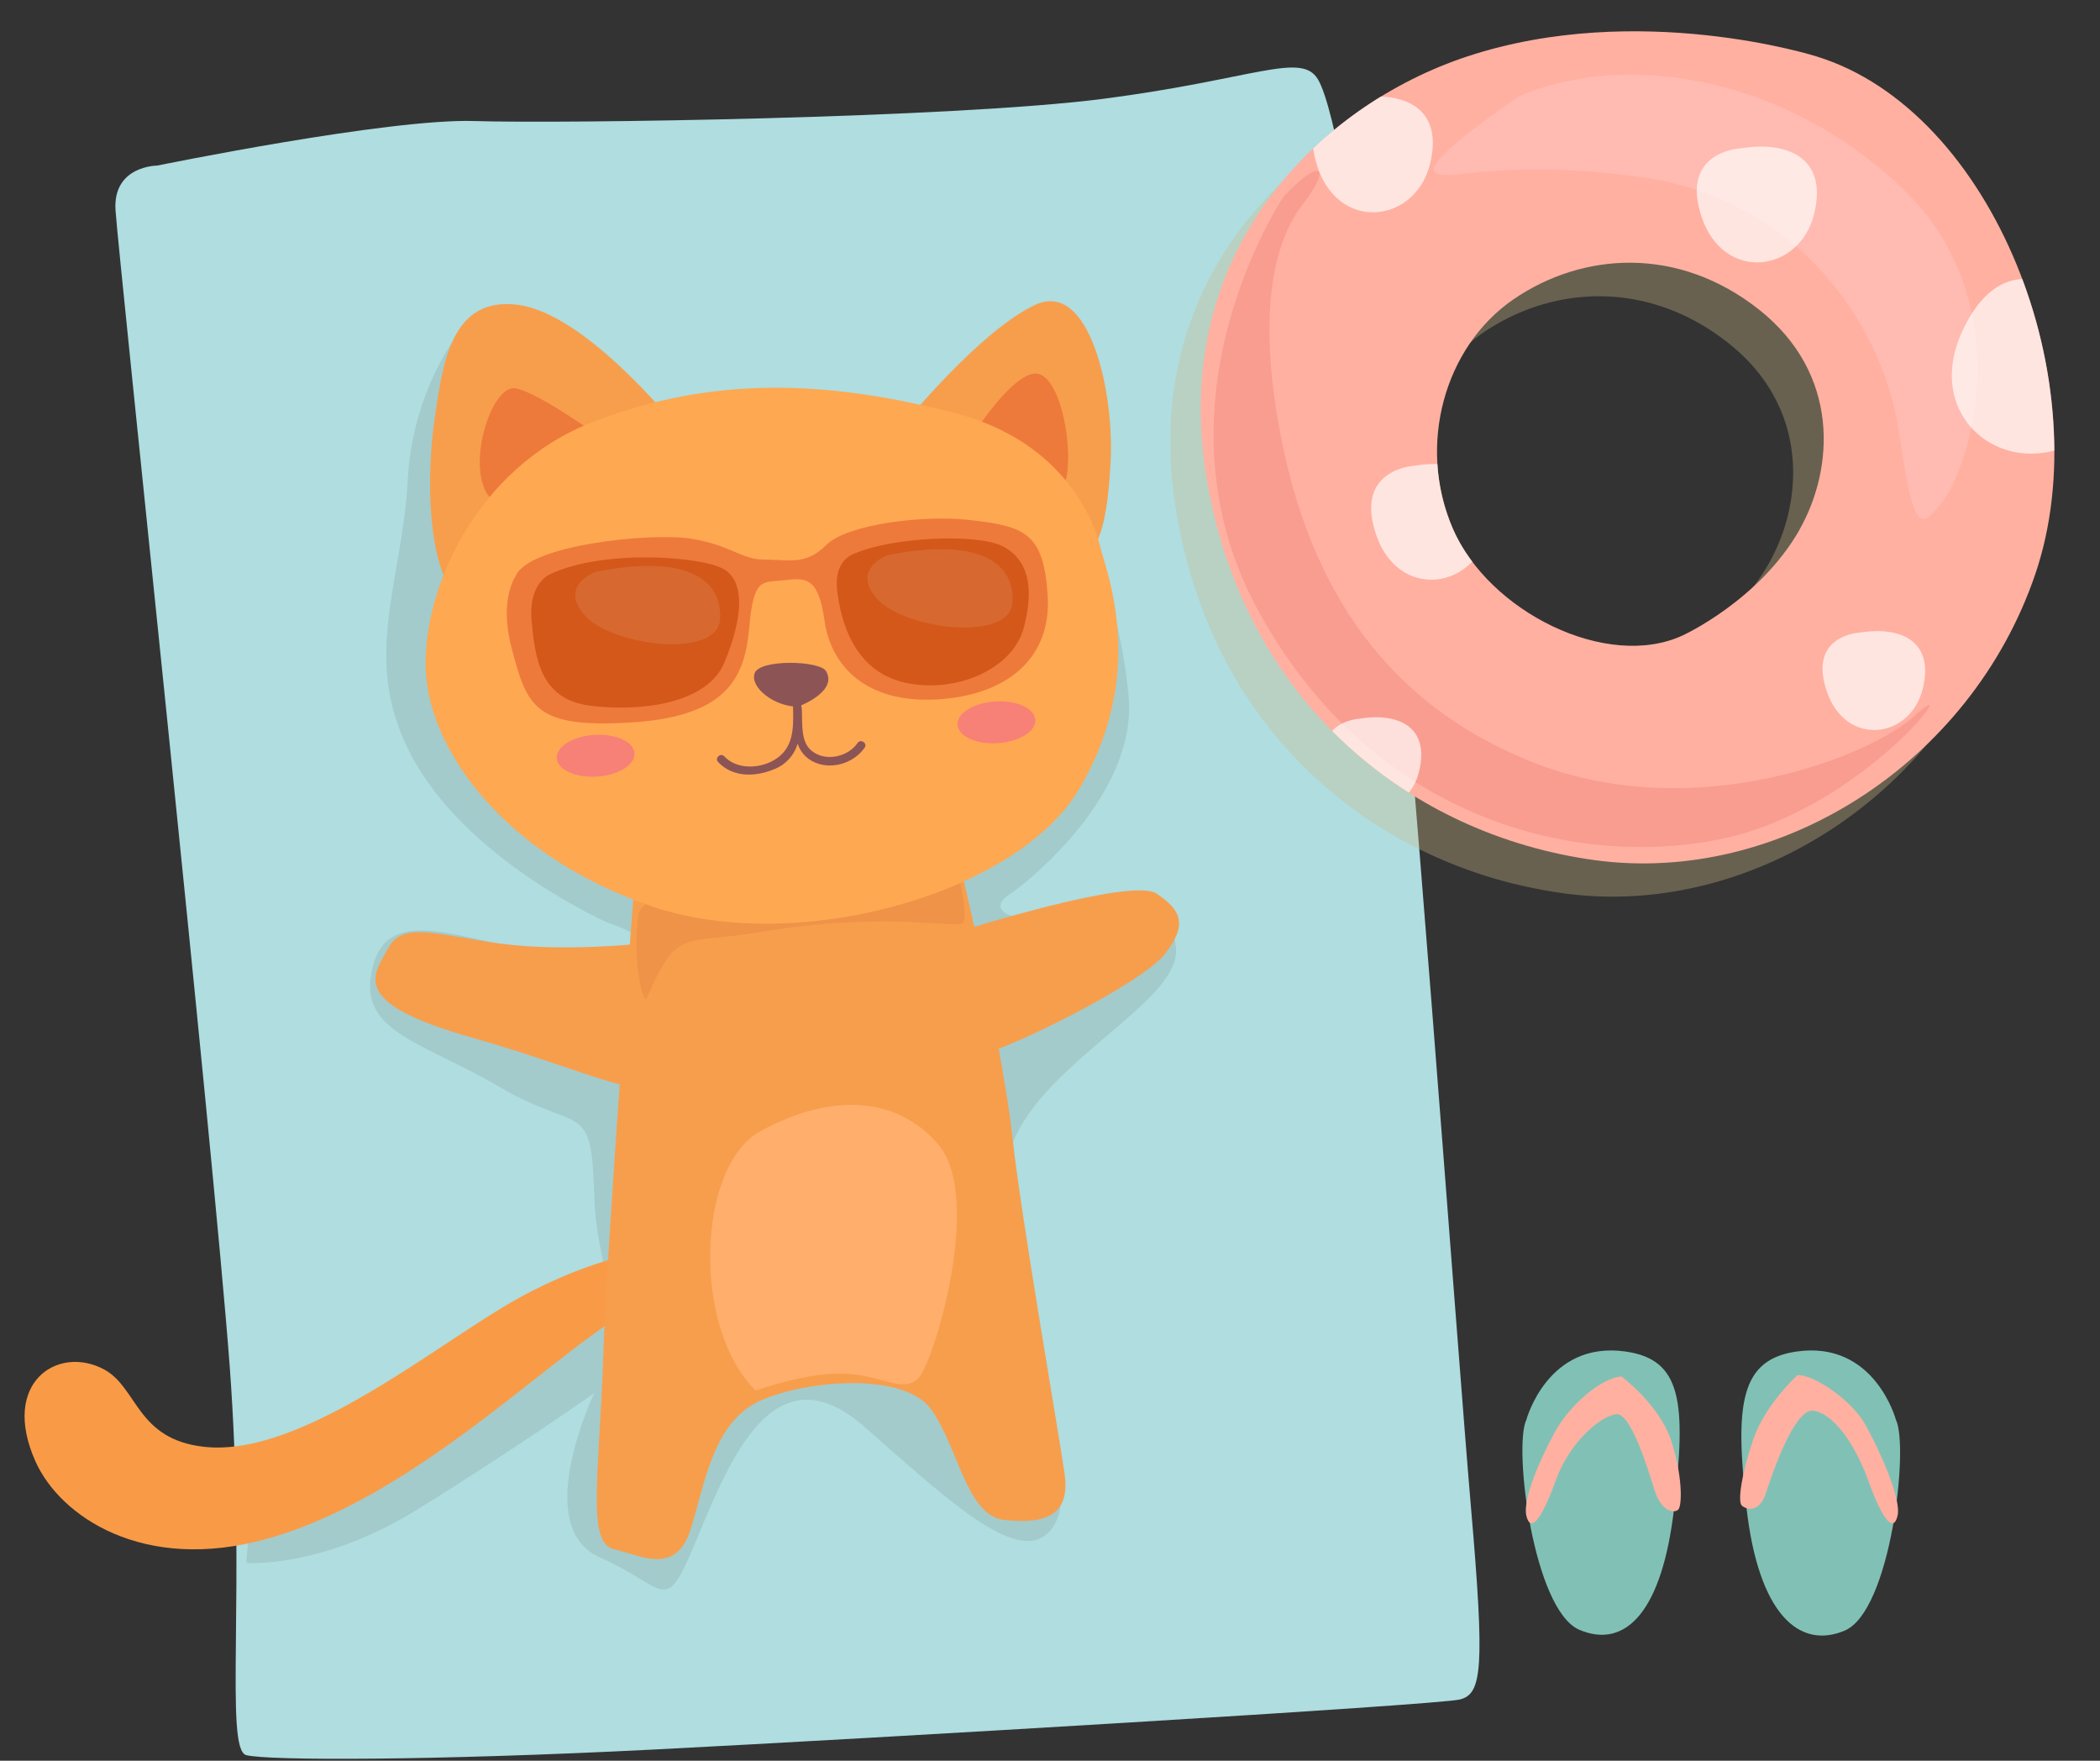 <svg xmlns="http://www.w3.org/2000/svg" viewBox="-9.6 -12.21 820.48 687.78"><rect x="-9.6" y="-12.21" width="820.48" height="687.78" fill="#333333" stroke="none"/><title>Asset 1</title><g data-name="Layer 2"><path d="M51.84 52.47s-17.4 0-16.31 17.4 38.06 364.29 44.59 451.29-2.18 150.07 6.52 152.24 72.86 2.17 158.77-2.18 306.66-17.4 315.36-19.57 9.79-12 4.35-75-23.92-320.8-33.71-406.7-19.58-140.32-26.1-151.19-25 0-83.73 7.61-212.05 9.79-245.76 8.7-123.98 17.4-123.98 17.4z" fill="#afdde0"/><path d="M175.81 110.1s-23.92 23.92-26.1 65.25-19.57 71.77 3.29 110.92 75 62 75 62 33.71 10.88-4.35 13-78.29-25-87 2.17 17.4 30.45 48.94 48.94 35.89 4.35 37 42.41 19.58 40.24-23.92 68.51-110.92 60.9-110.92 60.9l-1.09 14.13S116 600.55 153 577.71 222.57 532 222.57 532s-25 52.2 2.18 64.16 25 23.92 38.06-7.61 30.45-73.94 65.25-43.49 64.16 58.72 75 37-28.24-108.75-18.46-143.55S452 379.79 449.85 358s-25-15.22-43.5-12-31.53-2.17-21.75-8.7 50-40.23 46.76-77.21-18.48-77.09-30.44-83.65-178.59-23.92-178.59-23.92z" fill="#a3cbcc"/><path d="M245.68 476.3s-22 1.63-53 18.76-84 62-122.34 57.91c-26.57-2.83-26.08-23-39.15-30.18C13.24 513-9.6 527.68 4.27 558.68c9.54 21.33 42 43.77 90.53 30.18 66.88-18.76 124.79-88.08 156.59-96.24s27.73-16.32-5.71-16.32z" fill="#f99b46"/><path d="M394.93 106.84c-21.21 9.79-50.57 45.67-50.57 45.67 1.63 29.36 39.15 76.66 57.09 65.25s21.21-21.2 22.84-48.93-8.15-71.78-29.36-61.99z" fill="#f79e4d"/><path d="M192.67 106.84c-26.1-3.26-29.36 22.84-32.62 45.67s-4.89 84.82 29.36 73.4 71.77-47.3 63.62-73.4c-.03 0-34.26-42.41-60.36-45.67z" fill="#f79e4d"/><path d="M394.12 133.76c-9.79 1.63-24.47 25.28-24.47 25.28.82 22 35.07 28.55 37.52 14.68s-3.27-41.59-13.05-39.96z" fill="#ed7a3a"/><path d="M191.85 139.47c-9-1.63-18.76 27.73-11.42 40.78s48.12 1.63 44-22c.05-.03-23.61-17.15-32.58-18.78z" fill="#ed7a3a"/><path d="M238.34 331.94s-10.6 137.83-12.23 185.14-6.52 73.4 4.08 75.85 24.47 10.6 30.18-8.16 9-41.59 26.91-49.75 56.28-11.42 66.88 3.26 13.84 41.6 28.54 43.23 26.1-.82 23.65-17.94S389.22 462.44 386 432.26s-18.76-102.76-22-110.92-120.77-6.52-125.66 10.6z" fill="#f79e4d"/><path d="M240.79 356.41s-30.18 3.26-54.64 0-38.33-9-44 1.63-16.31 21.2 32.62 35.07 68.51 26.92 76.67 14.68-10.65-51.38-10.65-51.38z" fill="#f79e4d"/><path d="M365 330.31s3.8 15.22 1.63 17.94-28.82-4.89-80.47 3.81c-29 4.88-31-2.17-43 25.56-1.45 3.35-6-15.22-3.26-32.62s121.32-26.11 125.1-14.69z" fill="#ef9348"/><path d="M420.67 203.08s-6.9-40.78-56.92-53.83-94.86-14.68-141.43 3.26-67.26 66.88-65.54 97.87 31 71.77 88 91.35S387.9 336.84 412 296.06s13.84-76.67 8.67-92.98z" fill="#ffa852"/><path d="M365.57 351.52s66.88-21.21 76.67-14.68 12.23 12.23 3.26 23.65-61.17 37.52-74.22 40-17.94-45.71-5.71-48.97z" fill="#f79e4d"/><path d="M191.85 212.87s-6.52 9-1.63 27.73c6.12 23.46 9 31.81 47.3 29.36s44-18.76 45.67-37.52 4.89-17.13 13-17.94 13.86-2.45 16.31 15.5 16.31 32.62 44 31 44.86-16.31 43.23-40.78-9-26.91-31-29.36c-17.33-1.93-47.3 1.63-55.46 9.79s-14.62 5.71-24.47 5.71c-8.7 0-13-5.71-28.55-8.16s-63.5 2.43-68.4 14.67z" fill="#ed7a3a"/><path d="M302.16 263.84s15.7-5.71 11-13.86c-2.42-4.21-26.07-4.78-27.93.81s7.77 13.06 16.93 13.05z" fill="#8c5454"/><path d="M205.45 212.05s-8.7 3.26-7.34 18.22 3.53 30.72 22.84 33.17 45.68-.54 52.47-16.85 8.43-30.72.27-36.16-47.85-8.16-68.24 1.62z" fill="#d3581a"/><path d="M324 204.17s-7.88 2.18-6.52 14.14 6.52 31.81 26.64 36.16S386 249 390.31 233.26s1.9-26.91-8.16-32.08-43.76-3.54-58.15 2.99z" fill="#d3581a"/><path d="M325.48 278c-4 5.81-13.65 7.7-18.84 2.23-3.53-3.72-2.64-11.15-3-15.84a1.65 1.65 0 0 0-.15-.53v-1.66c0-2.09-3.27-2.27-3.26-.16 0 8 1.16 16.78-6.37 22-5.87 4.06-15.34 4.65-20.48-.8-1.44-1.53-3.86.66-2.42 2.19 5.81 6.17 14.69 5.87 22 2.79a15.29 15.29 0 0 0 9.09-10 11.73 11.73 0 0 0 5.27 6.65c7 4.07 16.46 1.38 20.9-5.05 1.2-1.74-1.54-3.51-2.74-1.82z" fill="#8c5454"/><ellipse cx="379.71" cy="269.96" rx="15.22" ry="8.16" transform="rotate(-3.65 379.548 269.863)" fill="#f78077"/><ellipse cx="223.12" cy="283.01" rx="15.22" ry="8.16" transform="rotate(-3.65 222.993 282.94)" fill="#f78077"/><path d="M222.84 211.24s-14.41 5.44-3.81 17.13 51.93 17.13 52.74 1.09-14.4-25.29-48.93-18.22z" fill="#fff" opacity=".1"/><path d="M337 204.71s-14.41 5.44-3.81 17.13S385.15 239 386 222.93s-14.45-25.29-49-18.22z" fill="#fff" opacity=".1"/><path d="M285.64 530.95s21.21-7.61 35.89-6.53 21.75 7.61 27.73 1.63 25.55-70.68 7.61-91.35-45.13-18.49-69.6-4.89-26.64 76.67-1.63 101.14z" fill="#ffae6c"/><path d="M586.77 542.37s8.27-31 38.78-26.64c22 3.14 23.61 19.84 19 60.62s-18.88 55.73-37 48.12-25.94-71.78-20.78-82.1z" fill="#81c1b5"/><path d="M624 525.51s14.48 10.87 19.13 24.47 4.56 25.82 3 27.46-6.63.82-9.21-7.34-9.31-30.45-15-29.9-18.1 10.33-23.78 26.1-9.83 20.12-11.38 13.59S592.33 557.32 598 547s18.23-21.22 26-21.49z" fill="#ffb0a1"/><path d="M731.13 542.37s-8.27-31-38.78-26.64c-22 3.14-24.23 20.39-19.57 61.17s20.24 55.46 38.33 47.85 25.18-72.06 20.02-82.38z" fill="#81c1b5"/><path d="M692.62 525s-12.54 11.42-17.19 25-6.11 24.19-4.56 25.82 6.93 3.26 9.52-4.89 11.14-32.62 18.21-32.08c7.33.56 16.12 11.69 21.81 27.46s9.82 20.12 11.37 13.59-6.72-25-12.41-35.34-21.06-20.14-26.75-19.56z" fill="#ffb0a1"/><path d="M775 220.66c.2-.65.39-1.31.58-2s.29-1.06.44-1.59.26-1 .39-1.47c.17-.66.34-1.32.5-2l.09-.6c13.19-55.46-7-124.51-46.14-163.48l-.08-.08q-1.26-1.25-2.54-2.46l-.32-.3q-1.17-1.09-2.36-2.15l-.51-.45q-1.11-1-2.23-1.91l-.66-.54q-1.06-.87-2.13-1.71l-.79-.62q-1-.79-2.05-1.55l-.9-.66q-1-.71-2-1.4l-1-.68q-1-.65-1.95-1.27l-1.08-.69c-.64-.4-1.28-.78-1.92-1.16l-1.15-.68c-.63-.36-1.27-.71-1.9-1.06l-1.2-.66c-.63-.34-1.27-.66-1.91-1l-1.18-.58c-.64-.31-1.29-.61-1.94-.9l-1.25-.57c-.67-.29-1.34-.57-2-.84l-1.21-.5c-.74-.29-1.48-.56-2.22-.83l-1-.39q-1.65-.57-3.31-1.09s-69.32-22-136.2 0c-1.3.43-2.6.88-3.91 1.35l-.69.25c-40.5 14.74-80.14 47.94-94.24 97q-.56 2-1.07 3.94l-.14.57q-.46 1.85-.88 3.74l-.09.4q-.9 4.15-1.56 8.44c0 .29-.08.58-.13.86q-.25 1.68-.45 3.37c0 .36-.09.72-.13 1.08q-.2 1.77-.36 3.56c0 .25 0 .49-.07.74q-.18 2.17-.3 4.38v.69q-.09 1.82-.13 3.66v5.93q0 1.86.1 3.74v.76q.1 2.25.26 4.53c0 .42.07.85.1 1.27q.13 1.68.3 3.37c.05.53.11 1.06.17 1.59q.18 1.64.4 3.29c.06.49.12 1 .19 1.47.22 1.57.45 3.15.72 4.74q.33 2 .7 4c.08.44.17.88.26 1.32.17.87.33 1.73.51 2.59.11.54.23 1.07.34 1.6.16.75.32 1.51.49 2.26.13.57.27 1.14.4 1.71s.33 1.4.5 2.1.3 1.18.45 1.76.34 1.33.52 2 .33 1.2.49 1.8.35 1.26.53 1.89.36 1.23.54 1.84.36 1.2.55 1.8.39 1.25.59 1.87l.56 1.7q.32 1 .64 1.91c.18.53.37 1.07.56 1.6s.46 1.31.7 2l.55 1.47c.26.68.51 1.36.77 2L461 228c.29.72.58 1.45.87 2.17l.42 1c.34.8.67 1.6 1 2.4l.17.39q3.45 7.87 7.52 15.16v.08q.78 1.4 1.58 2.78l.14.24q.78 1.34 1.59 2.66l.18.29q.8 1.32 1.63 2.61l.18.28q.84 1.31 1.69 2.6l.14.21q.88 1.32 1.78 2.63l.07.1c25.08 36.15 62 59.64 102.35 69.54h.15q2.14.52 4.29 1l.56.12q2.22.48 4.46.91l.42.08q1.94.36 3.88.69l1.09.18c1.44.23 2.87.45 4.31.65 71.77 9.79 146.81-37.52 172.09-111.74q.54-1.58 1-3.19c.2-.38.31-.78.44-1.18zm-141.73 29.4l-.89.31c-.61.22-1.22.43-1.84.62l-1.07.31c-.58.16-1.16.31-1.74.45l-1.14.25c-.58.12-1.17.23-1.76.33l-1.14.19c-.62.09-1.25.16-1.88.23l-1.06.11c-.79.07-1.58.11-2.38.14h-3.61l-1.13-.05c-.63 0-1.26-.06-1.9-.11l-1.35-.12-1.7-.19-1.45-.2-1.62-.26-1.5-.27-1.55-.33-1.56-.35-1.45-.37q-3.22-.85-6.42-2l-1-.37c-.65-.24-1.3-.5-1.95-.76l-1-.41q-1-.41-2-.85l-.92-.42q-1-.47-2-1l-.72-.36c-.74-.37-1.48-.75-2.21-1.14l-.18-.1a90.12 90.12 0 0 1-10.15-6.28l-.13-.1q-1.16-.85-2.29-1.73l-.21-.16q-1.14-.9-2.25-1.83l-.07-.06a79.8 79.8 0 0 1-12.39-13l-.05-.07q-1-1.37-2-2.79l-.26-.38q-.48-.71-.94-1.44c-.39-.61-.76-1.23-1.12-1.85l-.54-.95c-.43-.76-.85-1.53-1.24-2.31l-.23-.46c-.45-.9-.87-1.8-1.27-2.72s-.85-2-1.24-3.06c-.18-.48-.34-1-.52-1.46s-.4-1.09-.58-1.64c-.12-.35-.21-.7-.32-1.05-.22-.69-.44-1.39-.64-2.08l-.15-.57c-.24-.86-.47-1.72-.67-2.58v-.05a76 76 0 0 1-1.89-12.67v-.35q-.07-1.17-.1-2.34v-4.03c0-.68 0-1.36.08-2 0-.35 0-.7.06-1.05q.08-1.18.19-2.35c0-.37.08-.73.12-1.1q.1-.87.21-1.73c0-.37.1-.74.15-1.11q.15-1 .34-2.06c.06-.31.11-.63.17-.94q.22-1.17.48-2.33c.08-.35.16-.7.24-1q.2-.86.42-1.71c.09-.35.18-.7.28-1q.29-1 .6-2.06l.25-.81q.36-1.14.77-2.28c.12-.33.24-.65.36-1q.31-.84.64-1.67l.39-1q.42-1 .88-2l.3-.66q.51-1.11 1.06-2.2l.45-.88q.42-.81.86-1.6l.48-.87q.57-1 1.17-2l.31-.5q.66-1.05 1.36-2.08l.54-.78q.53-.76 1.08-1.51l.56-.76q.73-1 1.49-1.9l.26-.33c.54-.66 1.1-1.3 1.66-1.94l.61-.67q.65-.71 1.32-1.4l.62-.64q.91-.91 1.84-1.78l.16-.15c.65-.6 1.32-1.18 2-1.75l.65-.54q.77-.63 1.56-1.25l.66-.51c.73-.55 1.47-1.09 2.23-1.61 27-18.47 64.35-21 95.95 4s29.48 61.93 15.81 86c-15.7 27.62-45.55 41.26-45.55 41.26-.97.26-1.81.63-2.7.98z" fill="#ceba89" opacity=".34"/><path d="M700 9.79s-69.32-22-136.2 0C505.52 29 447.13 86.45 461.81 174.54S541.74 314 613.51 323.79s146.81-37.52 172.09-111.74S769.29 31 700 9.79zm-6.49 184.89c-15.7 27.62-45.55 41.26-45.55 41.26-29.65 13.9-75.96-9.23-89.96-41.71s-3.26-71 23.71-89.5 64.35-21 95.95 4 29.48 61.89 15.81 85.95z" fill="#ffb0a1"/><path d="M584.15 25.28s-36.7 24.47-33.44 29.36c3.53 5.3 23.65-5.71 81.56 2.45s93.79 54.64 100.32 101.13c5.68 40.46 9.11 34.85 16.31 26.1 11.42-13.86 31.81-79.93-17.13-124.78S621.67 9 584.15 25.28z" fill="#ffbfb6" opacity=".73"/><path d="M492 64.43s-54.64 80.74-9.79 162.3 124 100.32 180.24 88.9 97.87-68.51 75.85-48.12c-16.63 15.4-85.64 43.23-149.25 17.94S501 208.79 491.17 159.86s-3.26-77.48 8.16-92.16 7.34-18.76-7.33-3.27z" fill="#f99d91"/><g opacity=".67"><path d="M677.66 108.69c-31.59-25-69-22.43-95.95-4-20.2 13.84-31.31 38.94-29.72 64.32a75.31 75.31 0 0 0 6 25.18 63.54 63.54 0 0 0 7.61 12.92c19 25.27 56.81 40.76 82.3 28.79 0 0 29.86-13.64 45.55-41.26 13.69-24.02 15.8-60.93-15.79-85.95z" fill="none"/><path d="M757.46 116.35c7-14.59 15.49-19.16 23-19.54C765 55.62 736.33 20.91 700 9.79c0 0-69.32-22-136.2 0a162.39 162.39 0 0 0-33.81 15.72c13.31.54 23.79 7.81 19.13 26.43-5.73 22.92-35.33 26.74-43.93 1a36.41 36.41 0 0 1-1.66-7.14c-30.85 29.28-51 72.85-41.67 128.77 6.85 41.08 24.7 74.17 49.07 98.78 4.08-4.49 10.76-4.79 10.76-4.79 13.88-2.31 27.77 2.31 23.14 20.83a21.38 21.38 0 0 1-3.91 8.06 181.32 181.32 0 0 0 72.64 26.38c71.77 9.79 146.81-37.52 172.09-111.74a148.6 148.6 0 0 0 7.35-48.32c-25.68 6.88-50.33-16.59-35.54-47.42zm-87-70.61c17.19-2.87 34.38 2.87 28.65 25.78s-35.33 26.74-43.93 1 15.32-26.79 15.32-26.79zm-22.58 190.2c-25.49 12-63.32-3.52-82.3-28.79-10.86 11.51-30.82 9.72-37.63-10.71-8.6-25.79 15.28-26.74 15.28-26.74a47.29 47.29 0 0 1 8.73-.65c-1.6-25.38 9.52-50.48 29.72-64.32 27-18.47 64.35-21 95.95 4s29.48 61.93 15.81 86c-15.67 27.57-45.53 41.21-45.53 41.21zm93.64 21c-4.89 19.57-30.18 22.84-37.52.82s13-22.84 13-22.84c14.77-2.48 29.45 2.42 24.56 21.99z" fill="none"/><path d="M717.09 234.89s-20.39.82-13 22.84 32.63 18.76 37.52-.82-9.84-24.47-24.52-22.02z" fill="#fff"/><path d="M521.64 268.53s-6.68.3-10.76 4.79a171.24 171.24 0 0 0 30 24.09 21.38 21.38 0 0 0 3.91-8.06c4.62-18.51-9.26-23.14-23.15-20.82z" fill="#fff"/><path d="M552 169.05a47.29 47.29 0 0 0-8.73.65s-23.87 1-15.28 26.74c6.81 20.42 26.76 22.22 37.63 10.71a63.54 63.54 0 0 1-7.62-12.92 75.31 75.31 0 0 1-6-25.18z" fill="#fff"/><path d="M549.08 51.94c4.66-18.62-5.82-25.89-19.13-26.43a159 159 0 0 0-26.46 20.25 36.41 36.41 0 0 0 1.66 7.14c8.59 25.78 38.2 21.96 43.93-.96z" fill="#fff"/><path d="M699.14 71.52c5.73-22.92-11.46-28.65-28.65-25.78 0 0-23.87 1-15.28 26.74s38.21 21.96 43.93-.96z" fill="#fff"/><path d="M757.46 116.35c-14.8 30.84 9.86 54.3 35.55 47.43a194.58 194.58 0 0 0-12.51-67c-7.5.4-16.04 4.98-23.04 19.57z" fill="#fff"/></g></g></svg>